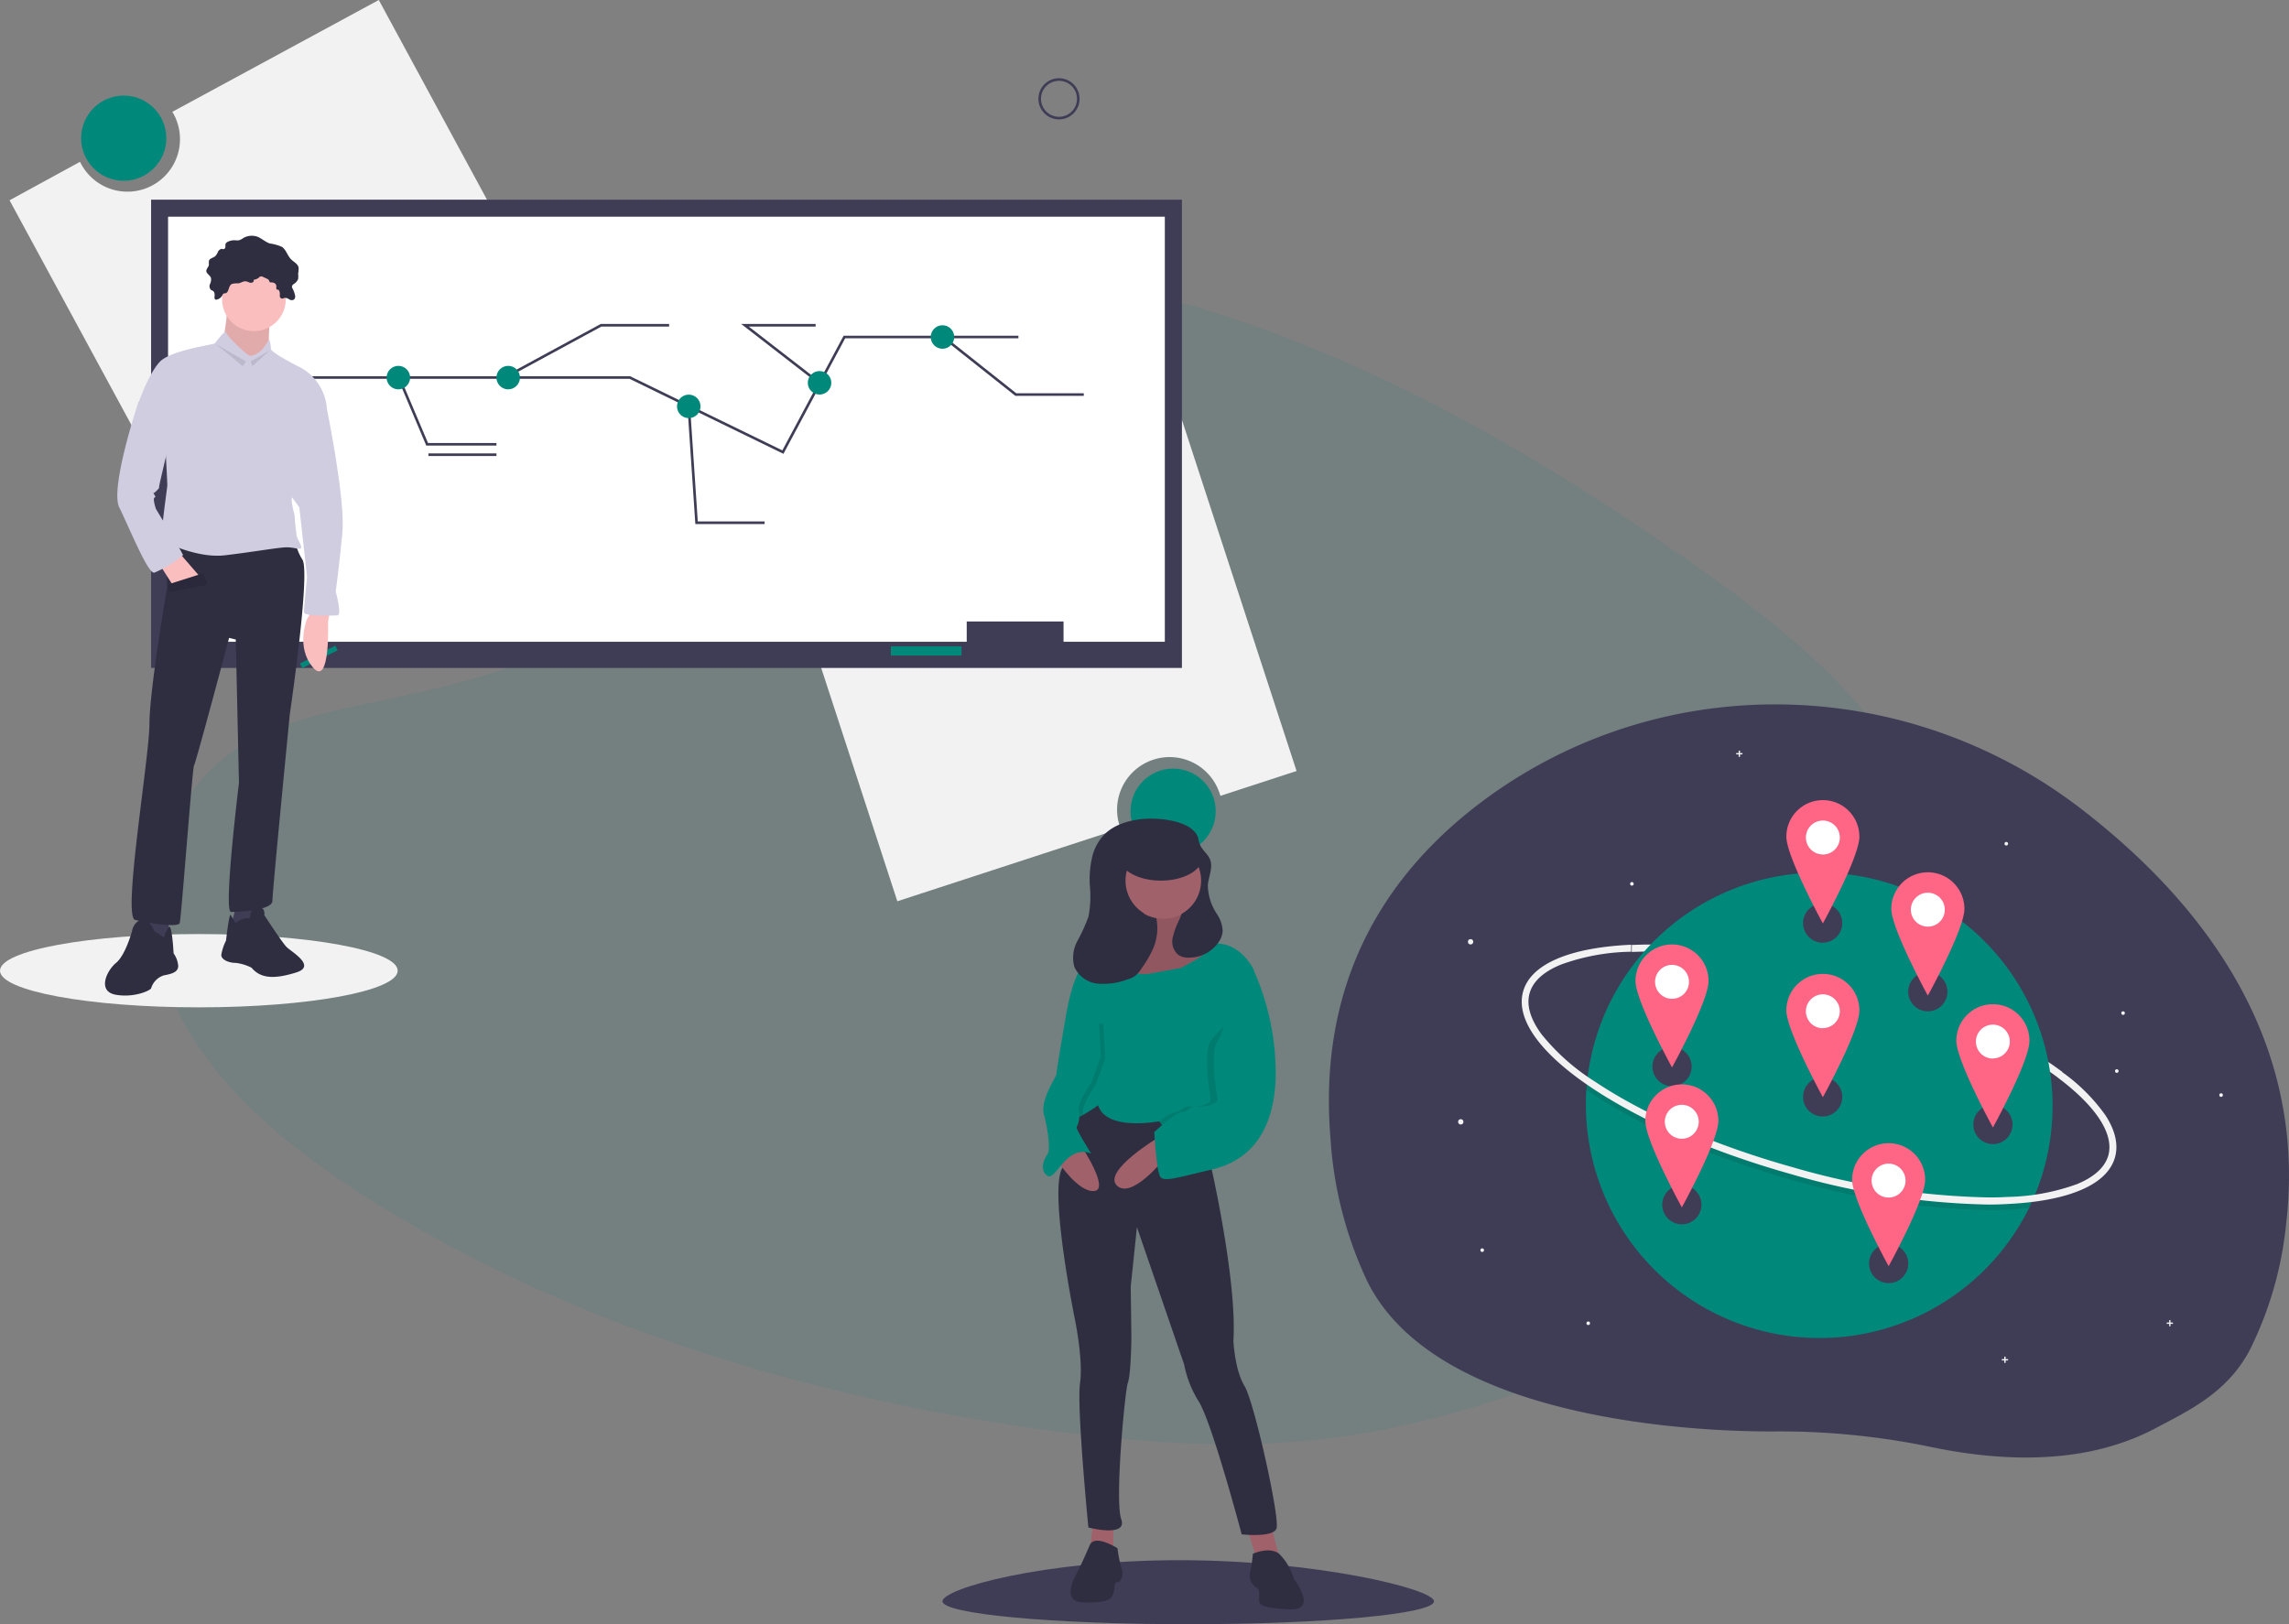 <svg xmlns="http://www.w3.org/2000/svg" viewBox="0 0 342.81 243.29">
  <rect x="0" y="0" width="342.81" height="243.29" fill="#808080" stroke="none"/>
  <title>globalorientation</title>
  <g id="f43cf05e-852d-422b-ae27-9c883b7aee22" data-name="Layer 2">
    <g id="ee82b0fa-8758-4349-9388-f5583cf83c59" data-name="Layer 1">
      <path d="M106.11,48.69c9.13-8.13,23.46-9.79,36.49-9.14,41,2,78,21.81,109.93,44.18,11.59,8.11,23,16.83,30.5,28,15.3,22.7,10.76,54.16-10.51,72.85-7.24,6.38-16,11.25-25,15.57-16,7.69-33.3,13.86-51.48,15.62-13,1.25-26.09.23-39-1.51-36-4.89-71.35-15.69-101-34.17-13-8.11-25.25-18.18-30.6-31.28s-1.93-29.72,11.34-37.48c5.49-3.21,12-4.66,18.47-6,9.45-2,19.06-4,27.59-8.05,8.8-4.22,19.25-12.34,17.51-21.66C98.49,65.59,97,56.8,106.11,48.69Z" fill="#00897b" opacity="0.1" style="isolation: isolate"/>
      <path d="M56.73,0,25.81,16.75a7.87,7.87,0,1,1-13.61,7.9c-.08-.13-.15-.27-.22-.41L1.43,30,28.75,80.38l55.3-29.95Z" fill="#f2f2f2"/>
      <circle cx="18.53" cy="20.7" r="6.38" fill="#00897b"/>
      <path d="M134.39,135l33.43-10.91a7.87,7.87,0,1,1,14.81-5.32l.15.44,11.4-3.72L176.39,61,116.6,80.47Z" fill="#f2f2f2"/>
      <circle cx="175.69" cy="121.51" r="6.38" fill="#00897b"/>
      <rect x="22.63" y="29.91" width="154.38" height="70.14" fill="#3f3d56"/>
      <rect x="25.17" y="32.46" width="149.28" height="63.67" fill="#fff"/>
      <rect x="144.78" y="93.09" width="14.5" height="4.9" fill="#3f3d56"/>
      <rect x="133.42" y="96.82" width="10.58" height="1.37" fill="#00897b"/>
      <polyline points="37.32 56.55 94.33 56.55 103.17 60.86 117.25 67.72 126.46 50.48 152.52 50.48" fill="none" stroke="#3f3d56" stroke-miterlimit="10" stroke-width="0.39"/>
      <polyline points="59.74 56.55 63.97 66.55 74.35 66.55" fill="none" stroke="#3f3d56" stroke-miterlimit="10" stroke-width="0.39"/>
      <polyline points="75.58 56.55 90.02 48.72 100.21 48.72" fill="none" stroke="#3f3d56" stroke-miterlimit="10" stroke-width="0.39"/>
      <circle cx="59.66" cy="56.56" r="1.76" fill="#00897b"/>
      <circle cx="76.11" cy="56.56" r="1.76" fill="#00897b"/>
      <polyline points="103.15 60.87 104.32 78.3 114.51 78.3" fill="none" stroke="#3f3d56" stroke-miterlimit="10" stroke-width="0.39"/>
      <polyline points="122.77 57.4 111.57 48.72 122.15 48.72" fill="none" stroke="#3f3d56" stroke-miterlimit="10" stroke-width="0.39"/>
      <polyline points="141.26 50.48 152.13 59.1 162.31 59.1" fill="none" stroke="#3f3d56" stroke-miterlimit="10" stroke-width="0.39"/>
      <circle cx="103.15" cy="60.87" r="1.76" fill="#00897b"/>
      <circle cx="141.15" cy="50.48" r="1.76" fill="#00897b"/>
      <circle cx="122.74" cy="57.34" r="1.76" fill="#00897b"/>
      <line x1="64.16" y1="68.11" x2="74.35" y2="68.11" fill="none" stroke="#3f3d56" stroke-miterlimit="10" stroke-width="0.39"/>
      <circle cx="158.6" cy="14.8" r="2.89" fill="none" stroke="#3f3d56" stroke-miterlimit="10" stroke-width="0.39"/>
      <ellipse cx="29.78" cy="145.4" rx="29.78" ry="5.49" fill="#f2f2f2"/>
      <polygon points="50.23 96.71 44.92 99.39 45.26 100.08 50.57 97.4 50.23 96.71" fill="#00897b"/>
      <path d="M49.37,91.73l-.24,1.43s.36,9.9-2.27,6.8S46,92.68,46,92.68l.72-1.19Z" fill="#fbbebe"/>
      <path d="M34.09,45.9a47.44,47.44,0,0,1-.71,5.25c-.24.24,3.58,4.78,3.58,4.78l3.34-3.1s-.24-4.54.47-5.49S34.09,45.9,34.09,45.9Z" fill="#fbbebe"/>
      <path d="M34.09,45.9a47.44,47.44,0,0,1-.71,5.25c-.24.24,3.58,4.78,3.58,4.78l3.34-3.1s-.24-4.54.47-5.49S34.09,45.9,34.09,45.9Z" opacity="0.1" style="isolation: isolate"/>
      <polygon points="25.26 137.31 25.26 141.61 23.59 141.85 21.2 141.13 21.92 136.6 25.26 137.31" fill="#3f3d56"/>
      <path d="M23.11,139.46s-.71-1.91-1.91-1.67-1.43,1.67-1.43,1.67-.95,3.58-2.39,4.77-2.86,4.3,0,4.78,5.26-.72,5.26-1a2.89,2.89,0,0,1,1.9-1.91c1.2-.23,2.15-.47,2.15-1.43A3.81,3.81,0,0,0,26,142.8s-.24-4.52-.72-3.93a4.88,4.88,0,0,0-.72,1.55Z" fill="#2f2e41"/>
      <polygon points="35.52 135.17 34.57 138.75 36.95 139.22 38.15 138.03 38.39 134.93 35.52 135.17" fill="#3f3d56"/>
      <path d="M35.28,138.27a3.91,3.91,0,0,1,1.44-.72h.71s0-1.67,1.2-1.67.95,1.19.95,1.19,2.63,4.06,3.34,4.78,4.54,2.86,1.43,3.82-5.25,1-6.68-.72a7,7,0,0,0-2.39-.72c-1,0-2.14-.47-2.14-1.19a7.34,7.34,0,0,1,.71-2.15s.48-4.29.72-3.82S35.28,138.27,35.28,138.27Z" fill="#2f2e41"/>
      <path d="M25,80.27v7.88s-2.62,15.27-2.62,20.28-4.06,28.88-2.15,29.36,6.44,1.19,6.68.48,1.91-23.39,2.15-23.63,5.25-19.09,5.25-19.09l1,.24.48,21.48s-2.38,19.33-1.19,19.33,6.2-.24,6.2-1.67S43.4,107,43.4,107s3.1-21,1.91-23.15a7.86,7.86,0,0,1-1.19-3.34Z" fill="#2f2e41"/>
      <circle cx="38.03" cy="44.83" r="4.77" fill="#fbbebe"/>
      <path d="M37,53.06s-3-2.5-3.23-3.46a11.89,11.89,0,0,0-1.55,1.79c0,.24-6.68,1-8.35,2.87s-3.1,6-3.1,6l4.05,7.64s.24,4.3.24,4.77-1.19,8.12-.71,8.36,5.25,2.62,9.3,2.15,8.12-1.2,9.31-1.2,2.15.48,2.15,0-.72-1.43-.72-1.91-.23-1.67-.23-2.38-.48-1.91-.48-2.87,5.25-13.84,5.25-13.84a7.61,7.61,0,0,0-4.06-6c-3.82-1.91-4.29-2.62-4.29-2.62s-.08-1.43-.28-1.43-.92,2.14-2.83,2.38Z" fill="#d0cde1"/>
      <polygon points="24.07 84.81 25.74 87.43 30.03 86.48 26.93 82.9 24.07 84.81" fill="#fbbebe"/>
      <path d="M47.46,59l1.43,1.91s2.86,13.84,2.39,18.85-1,8.84-1,8.84,1,3.58.24,3.58-5,.23-5-.48.47-5.25.47-5.25L44.83,76,42.21,72.4Z" fill="#d0cde1"/>
      <path d="M34.79,42.51a4.17,4.17,0,0,1,.94-.07c.37-.07.7-.34,1.07-.3a1.78,1.78,0,0,1,.51.16.63.63,0,0,0,.52,0,.29.29,0,0,0,.14-.39.05.05,0,0,0,0,0,1.46,1.46,0,0,0,.85-.37.61.61,0,0,1,.16-.12.56.56,0,0,1,.42.06l.55.26a.68.68,0,0,1,.31.22c.06.1.07.24.17.31s.29,0,.44.06a.58.58,0,0,1,.52.56c0,.16-.06.36.06.46s.18,0,.27.08.22.4.19.64,0,.55.21.62.33,0,.5-.08a1.21,1.21,0,0,1,.71.24.64.64,0,0,0,.72,0,.68.68,0,0,0,.12-.67,3.62,3.62,0,0,0-.35-.95.67.67,0,0,1-.1-.3.57.57,0,0,1,.25-.37,1.58,1.58,0,0,0,.68-.77,3.39,3.39,0,0,0,0-.78,4.17,4.17,0,0,0,.07-.93c-.1-.56-.73-.83-1.13-1.24-.55-.55-.73-1.44-1.38-1.87a6.87,6.87,0,0,0-1.8-.5c-.65-.22-1.18-.72-1.82-1a2.56,2.56,0,0,0-2.16.19,2.05,2.05,0,0,1-.64.33,2.26,2.26,0,0,1-.58,0,2.2,2.2,0,0,0-1.1.23.63.63,0,0,0-.31.27c-.11.25.06.66-.2.78s-.25,0-.38,0a.78.78,0,0,0-.58.45,2.08,2.08,0,0,1-.4.65c-.31.27-.87.32-.95.72a2.3,2.3,0,0,0,0,.52c0,.35-.41.63-.39,1s.55.61.69,1a1.51,1.51,0,0,1-.13.92.8.8,0,0,0,.12.88c.1.07.23.1.33.18.26.18.25.56.22.88a.46.46,0,0,0,.1.39.37.37,0,0,0,.29,0,1.2,1.2,0,0,0,.74-.56c.09-.14.1-.26.25-.33s.23,0,.34-.07C34.35,43.65,34.17,42.77,34.79,42.51Z" fill="#2f2e41"/>
      <path d="M21.44,59.51l-.71.71S16.43,73.11,17.86,76s4.3,10,5.25,9.78a17,17,0,0,0,4.3-2.62c0-.24-4.06-6.93-4.06-6.93s-.48-1.43-.24-1.67.24,0,0-.47-.24,0,.24-.48.48-.48.48-.72,1.43-6.2,1.43-6.2Z" fill="#d0cde1"/>
      <polygon points="25.14 87.55 30.39 85.88 31.11 87.55 25.38 88.75 25.14 87.55" fill="#2f2e41"/>
      <polygon points="25.14 87.55 30.39 85.88 31.11 87.55 25.38 88.75 25.14 87.55" opacity="0.1" style="isolation: isolate"/>
      <polygon points="32.3 51.51 36.36 54.85 36.84 54.14 32.3 51.51" opacity="0.1" style="isolation: isolate"/>
      <polygon points="40.42 52.47 37.55 54.14 37.79 54.85 40.42 52.47" opacity="0.1" style="isolation: isolate"/>
      <g>
        <path d="M342.39,183.23A54.5,54.5,0,0,1,337,202.09c-3.41,6.58-9.26,9.23-14.48,12a33.2,33.2,0,0,1-4.7,2c-9.5,3.3-20.14,2.42-28.49.68a112.24,112.24,0,0,0-17.8-2.25c-1.7-.08-3.41-.11-5.12-.11-2.63,0-50.09.9-61.64-22.49a58.7,58.7,0,0,1-5.51-21.41c-2-24.29,8.94-40.24,23-50.67,26.66-19.73,63.19-18.9,89.46,1.35C329.28,134.72,345.66,155.13,342.39,183.23Z" fill="#3f3d56"/>
        <path d="M308.16,161.38c-7.39-5.53-19-10.76-31.78-14.35-11.65-3.27-23-4.84-32-4.44l0-1.05c9.09-.4,20.58,1.19,32.34,4.48,12.92,3.62,24.62,8.91,32.12,14.52Z" fill="#f2f2f2"/>
        <path d="M307.39,165.63a34.81,34.81,0,0,1-3,14.22c-.17.38-.34.75-.52,1.11a35,35,0,0,1-66.36-15.33c0-.81,0-1.61.08-2.4,0-.41.06-.81.1-1.21a34.95,34.95,0,0,1,69.71,3.61Z" fill="#00897b"/>
        <path d="M304.38,179.85c-.17.38-.34.75-.52,1.11-1,.11-2.1.2-3.22.25q-1.41.06-2.88.06a113.32,113.32,0,0,1-29.46-4.54c-11.76-3.3-22.4-7.91-30-13l-.76-.51c0-.41.06-.81.1-1.21l1.24.86c7.47,5,18,9.57,29.66,12.84a112,112,0,0,0,29.17,4.5c1,0,1.92,0,2.84-.06C301.93,180.1,303.19,180,304.38,179.85Z" opacity="0.1" style="isolation: isolate"/>
        <path d="M297.76,180.43a112.89,112.89,0,0,1-29.46-4.54c-11.76-3.3-22.4-7.91-30-13-7.72-5.18-11.34-10.29-10.19-14.38s6.89-6.57,16.18-7l0,1.05a32,32,0,0,0-10.5,1.92c-2.63,1.07-4.21,2.52-4.71,4.3s.1,3.85,1.78,6.13a32.29,32.29,0,0,0,8,7.1c7.47,5,18,9.58,29.66,12.84a112.07,112.07,0,0,0,29.17,4.51c1,0,1.92,0,2.84-.07a32.25,32.25,0,0,0,10.5-1.91c2.63-1.08,4.21-2.53,4.72-4.31.89-3.2-1.82-7.37-7.65-11.72l.63-.84a27.42,27.42,0,0,1,6.6,6.56c1.47,2.27,1.95,4.39,1.42,6.28-1.14,4.09-6.89,6.57-16.17,7Q299.23,180.43,297.76,180.43Z" fill="#f2f2f2"/>
        <circle cx="273.37" cy="123.98" r="0.4" fill="#f2f2f2"/>
        <circle cx="220.24" cy="141.07" r="0.4" fill="#f2f2f2"/>
        <circle cx="218.77" cy="168.04" r="0.4" fill="#f2f2f2"/>
        <circle cx="300.47" cy="126.38" r="0.27" fill="#f2f2f2"/>
        <circle cx="332.64" cy="164.03" r="0.27" fill="#f2f2f2"/>
        <circle cx="317.96" cy="151.75" r="0.27" fill="#f2f2f2"/>
        <circle cx="244.4" cy="132.39" r="0.27" fill="#f2f2f2"/>
        <circle cx="317.02" cy="160.43" r="0.27" fill="#f2f2f2"/>
        <circle cx="221.98" cy="187.26" r="0.27" fill="#f2f2f2"/>
        <circle cx="237.86" cy="198.21" r="0.27" fill="#f2f2f2"/>
        <polygon points="260.96 112.8 260.59 112.8 260.59 112.44 260.39 112.44 260.39 112.8 260.02 112.8 260.02 113 260.39 113 260.39 113.37 260.59 113.37 260.59 113 260.96 113 260.96 112.8" fill="#f2f2f2"/>
        <polygon points="300.74 203.58 300.37 203.58 300.37 203.21 300.17 203.21 300.17 203.58 299.8 203.58 299.8 203.78 300.17 203.78 300.17 204.14 300.37 204.14 300.37 203.78 300.74 203.78 300.74 203.58" fill="#f2f2f2"/>
        <polygon points="325.43 198.1 325.06 198.1 325.06 197.74 324.87 197.74 324.87 198.1 324.5 198.1 324.5 198.3 324.87 198.3 324.87 198.67 325.06 198.67 325.06 198.3 325.43 198.3 325.43 198.1" fill="#f2f2f2"/>
        <circle cx="272.97" cy="138.27" r="2.94" fill="#3f3d56"/>
        <circle cx="250.41" cy="159.76" r="2.94" fill="#3f3d56"/>
        <circle cx="282.85" cy="189.26" r="2.94" fill="#3f3d56"/>
        <circle cx="272.97" cy="164.3" r="2.94" fill="#3f3d56"/>
        <circle cx="251.88" cy="180.45" r="2.94" fill="#3f3d56"/>
        <circle cx="288.72" cy="148.55" r="2.94" fill="#3f3d56"/>
        <circle cx="298.47" cy="168.44" r="2.94" fill="#3f3d56"/>
        <circle cx="272.97" cy="151.48" r="3.87" fill="#fff"/>
        <path d="M273,145.88a5.47,5.47,0,0,0-5.47,5.47c0,3,5.47,13,5.47,13s5.47-9.93,5.47-13A5.47,5.47,0,0,0,273,145.88Zm0,8.14a2.54,2.54,0,1,1,2.54-2.54A2.54,2.54,0,0,1,273,154Z" fill="#ff6584"/>
        <circle cx="251.88" cy="168.04" r="3.87" fill="#fff"/>
        <path d="M251.88,162.43a5.47,5.47,0,0,0-5.47,5.47c0,3,5.47,12.95,5.47,12.95s5.47-9.92,5.47-12.95A5.47,5.47,0,0,0,251.88,162.43Zm0,8.14a2.54,2.54,0,1,1,2.53-2.53,2.54,2.54,0,0,1-2.53,2.53Z" fill="#ff6584"/>
        <circle cx="298.47" cy="156.02" r="3.87" fill="#fff"/>
        <path d="M298.47,150.42a5.47,5.47,0,0,0-5.48,5.47c0,3,5.48,13,5.48,13s5.47-9.93,5.47-13A5.47,5.47,0,0,0,298.47,150.42Zm0,8.14A2.54,2.54,0,1,1,301,156a2.54,2.54,0,0,1-2.53,2.54Z" fill="#ff6584"/>
        <circle cx="272.97" cy="125.45" r="3.87" fill="#fff"/>
        <path d="M273,119.85a5.47,5.47,0,0,0-5.47,5.47c0,3,5.47,13,5.47,13s5.47-9.93,5.47-13A5.47,5.47,0,0,0,273,119.85Zm0,8.14a2.54,2.54,0,1,1,2.54-2.54A2.54,2.54,0,0,1,273,128Z" fill="#ff6584"/>
        <circle cx="282.85" cy="176.85" r="3.87" fill="#fff"/>
        <path d="M282.85,171.24a5.47,5.47,0,0,0-5.47,5.47c0,3,5.47,12.95,5.47,12.95s5.47-9.92,5.47-12.95A5.47,5.47,0,0,0,282.85,171.24Zm0,8.14a2.54,2.54,0,1,1,2.53-2.53,2.54,2.54,0,0,1-2.53,2.53Z" fill="#ff6584"/>
        <circle cx="250.41" cy="147.08" r="3.87" fill="#fff"/>
        <path d="M250.41,141.47a5.47,5.47,0,0,0-5.47,5.47c0,3,5.47,12.95,5.47,12.95s5.47-9.92,5.47-12.95A5.47,5.47,0,0,0,250.41,141.47Zm0,8.14a2.54,2.54,0,1,1,2.54-2.53,2.54,2.54,0,0,1-2.54,2.53Z" fill="#ff6584"/>
        <circle cx="288.72" cy="136.27" r="3.87" fill="#fff"/>
        <path d="M288.72,130.66a5.47,5.47,0,0,0-5.47,5.47c0,3,5.47,13,5.47,13s5.48-9.93,5.48-13A5.48,5.48,0,0,0,288.72,130.66Zm0,8.14a2.54,2.54,0,1,1,2.54-2.53,2.53,2.53,0,0,1-2.54,2.53Z" fill="#ff6584"/>
        <path d="M214.76,239.86c0,1.9-16.48,3.43-36.8,3.43s-36.81-1.53-36.81-3.43,15.15-6.16,35.48-6.16S214.76,238,214.76,239.86Z" fill="#3f3d56"/>
        <rect x="165.52" y="128.35" width="14.44" height="11.95" fill="#2f2e41"/>
        <polygon points="190.33 228.38 191.57 233.16 188.25 233.68 186.69 228.69 190.33 228.38" fill="#a0616a"/>
        <polygon points="166.74 227.65 166.74 232.74 163.21 232.74 163.73 227.65 166.74 227.65" fill="#a0616a"/>
        <path d="M187.63,232.74s2.49-1.14,3.94,0a8.55,8.55,0,0,1,2.19,3.74s3.74,4.78-.63,4.58-4.57-.73-4.57-1.46.21-1.56-.52-1.87a2.15,2.15,0,0,1-.83-2.18A18.25,18.25,0,0,0,187.63,232.74Z" fill="#2f2e41"/>
        <path d="M167.36,231.91s-3.42-2.19-4.15-.47-1.77,3.9-1.77,3.9-2.91,4.57.73,4.68,4.26-.42,4.57-1.35,0-1.67.62-1.67.94-1.35.63-2A18.21,18.21,0,0,1,167.36,231.91Z" fill="#2f2e41"/>
        <path d="M177.24,135.39s-.84,4.67,1.35,5,4.36,1.24,4.46,1.87-8.52,7.27-8.52,7.27l-5.29-1.66s-5.3-1.35-5.1-2.39.63-2.5.63-2.5,6-1.24,6.13-3.11a35.28,35.28,0,0,1,.83-4.89Z" fill="#a0616a"/>
        <path d="M177.24,135.39s-.84,4.67,1.35,5,4.36,1.24,4.46,1.87-8.52,7.27-8.52,7.27l-5.29-1.66s-5.3-1.35-5.1-2.39.63-2.5.63-2.5,6-1.24,6.13-3.11a35.28,35.28,0,0,1,.83-4.89Z" opacity="0.1" style="isolation: isolate"/>
        <path d="M163.52,164.69s3.76,3.59,11.23,3.25,6.85,2.26,6.85,2.26l-.31,4.15s4,17.35,3.43,26.5c0,0,.2,4.36,1.66,6.75s5.4,20.05,4.78,21.4-5.2.83-5.2.83-4.26-16.1-6.33-19.74a16.4,16.4,0,0,1-2.29-5.71l-7.07-20.57-.93,8.93s.1,7.07.1,7.69-.1,5.61-.52,6.65-2,17.66-1,20.47S163,228.8,163,228.8s-1.77-18.08-1.25-21.62-.83-9.87-.83-9.87S157,178,159.16,174.87c0,0,1.45-10.6,2.18-10.49Z" fill="#2f2e41"/>
        <circle cx="174.27" cy="131.91" r="5.71" fill="#a0616a"/>
        <path d="M159.68,168c.1.32,1.34-.33,2.53-1s2.25-1.44,2.25-1.44c1.24,3.95,9.14,2.39,9.14,2.39l.06.08a14.52,14.52,0,0,0,2.74,2.83c1.56,1.14,5.2-1.56,5.2-1.56s5.65-13.54,6.38-20.71a6.5,6.5,0,0,0-.35-3.6c-2.39-4.16-5.76-3.64-5.76-3.64-.55,1.46-5.05,3.64-5.05,3.64l-4.47.83c-4.47.83-5.82-3.85-5.82-3.85-1.24-.2-3.53,2.08-3.53,2.08-2.18.63-3.32,7.9-3.32,7.9l.55.7.67.86.27.35a31.81,31.81,0,0,1,3,4.32c.63,1.46-.62,3.64-2.07,3.54S159.47,167.39,159.68,168Z" fill="#00897b"/>
        <path d="M174.33,173.62s-4.89,6.13-7.07,3.95,6.34-7.27,6.34-7.27Z" fill="#a0616a"/>
        <path d="M162,171.75s4.26,6.45,1.87,6.65-5.3-4.26-5.3-4.26Z" fill="#a0616a"/>
        <path d="M161.37,140.93a26.11,26.11,0,0,0,1.64-3.62,16.06,16.06,0,0,0,.2-4.75,15.08,15.08,0,0,1,.36-4.19,7.18,7.18,0,0,1,2.07-3.61c2.68-2.39,7.58-2.56,10.84-1.57,1.29.4,2.66,1.14,3,2.45,0,.2.07.4.13.6.27,1,1.26,1.59,1.62,2.53.47,1.22-.25,2.55-.34,3.85a8,8,0,0,0,1.37,4.3,4.88,4.88,0,0,1,.85,2.54,3.19,3.19,0,0,1-.44,1.41,5.33,5.33,0,0,1-4.49,2.57,2.83,2.83,0,0,1-1.69-.39,2.62,2.62,0,0,1-.86-2.61,12.2,12.2,0,0,1,1-2.71c.11-.27.22-.55.32-.83a5.72,5.72,0,1,0-3.77.64,7.79,7.79,0,0,1-.38,4.3A15.68,15.68,0,0,1,171,145a4.19,4.19,0,0,1-1.15,1.29,4.08,4.08,0,0,1-1,.42,10.19,10.19,0,0,1-4.46.63,4.29,4.29,0,0,1-3.5-2.54A5.23,5.23,0,0,1,161.37,140.93Z" fill="#2f2e41"/>
        <ellipse cx="173.86" cy="128.38" rx="6.23" ry="3.53" fill="#2f2e41"/>
        <path d="M173.66,168a14.52,14.52,0,0,0,2.74,2.83c1.56,1.14,5.2-1.56,5.2-1.56s5.65-13.54,6.38-20.71a33.09,33.09,0,0,0-1.39-3.5l1.19,4.83s-5.35,4.31-6.49,6.08-.11,7.69,0,8.62-2.08,1.25-3.12,1.15-1.25.83-2.18.83A6.16,6.16,0,0,0,173.66,168Z" opacity="0.1" style="isolation: isolate"/>
        <path d="M186.07,145.05h1.56a38.09,38.09,0,0,1,3.42,16.63c-.41,8.83-4.67,12.36-9.55,13.5s-7.07,1.87-7.69,1.15-.94-6.76-.94-6.76,3.22-3,4.16-3,1.14-.94,2.18-.83,3.22-.21,3.12-1.15-1.15-6.85,0-8.62S186.07,145.05,186.07,145.05Z" fill="#00897b"/>
        <path d="M160.23,152.61l.67.86-.6-1.25S160.27,152.36,160.23,152.61Z" opacity="0.1" style="isolation: isolate"/>
        <path d="M159.68,168c.1.32,1.34-.33,2.53-1a1.29,1.29,0,0,0,0-.19c-.31-1.25,1.87-4.26,1.87-4.26l1.45-3.95-.31-5.3-4,.56a31.81,31.81,0,0,1,3,4.32c.63,1.46-.62,3.64-2.07,3.54S159.47,167.39,159.68,168Z" opacity="0.1" style="isolation: isolate"/>
        <path d="M161.75,149.83l-2.07,2.08s-1.46,8.41-1.46,8.93-2.49,3.85-1.87,6.13,1,5.3.52,5.93-1.25,2.39,0,3.22,2.81-4.78,6.55-3.33c0,0-2.29-3.63-2.19-3.95a3.43,3.43,0,0,0,.32-2.39c-.32-1.24,1.87-4.26,1.87-4.26l1.45-3.94-.31-5.3Z" fill="#00897b"/>
      </g>
    </g>
  </g>
</svg>
